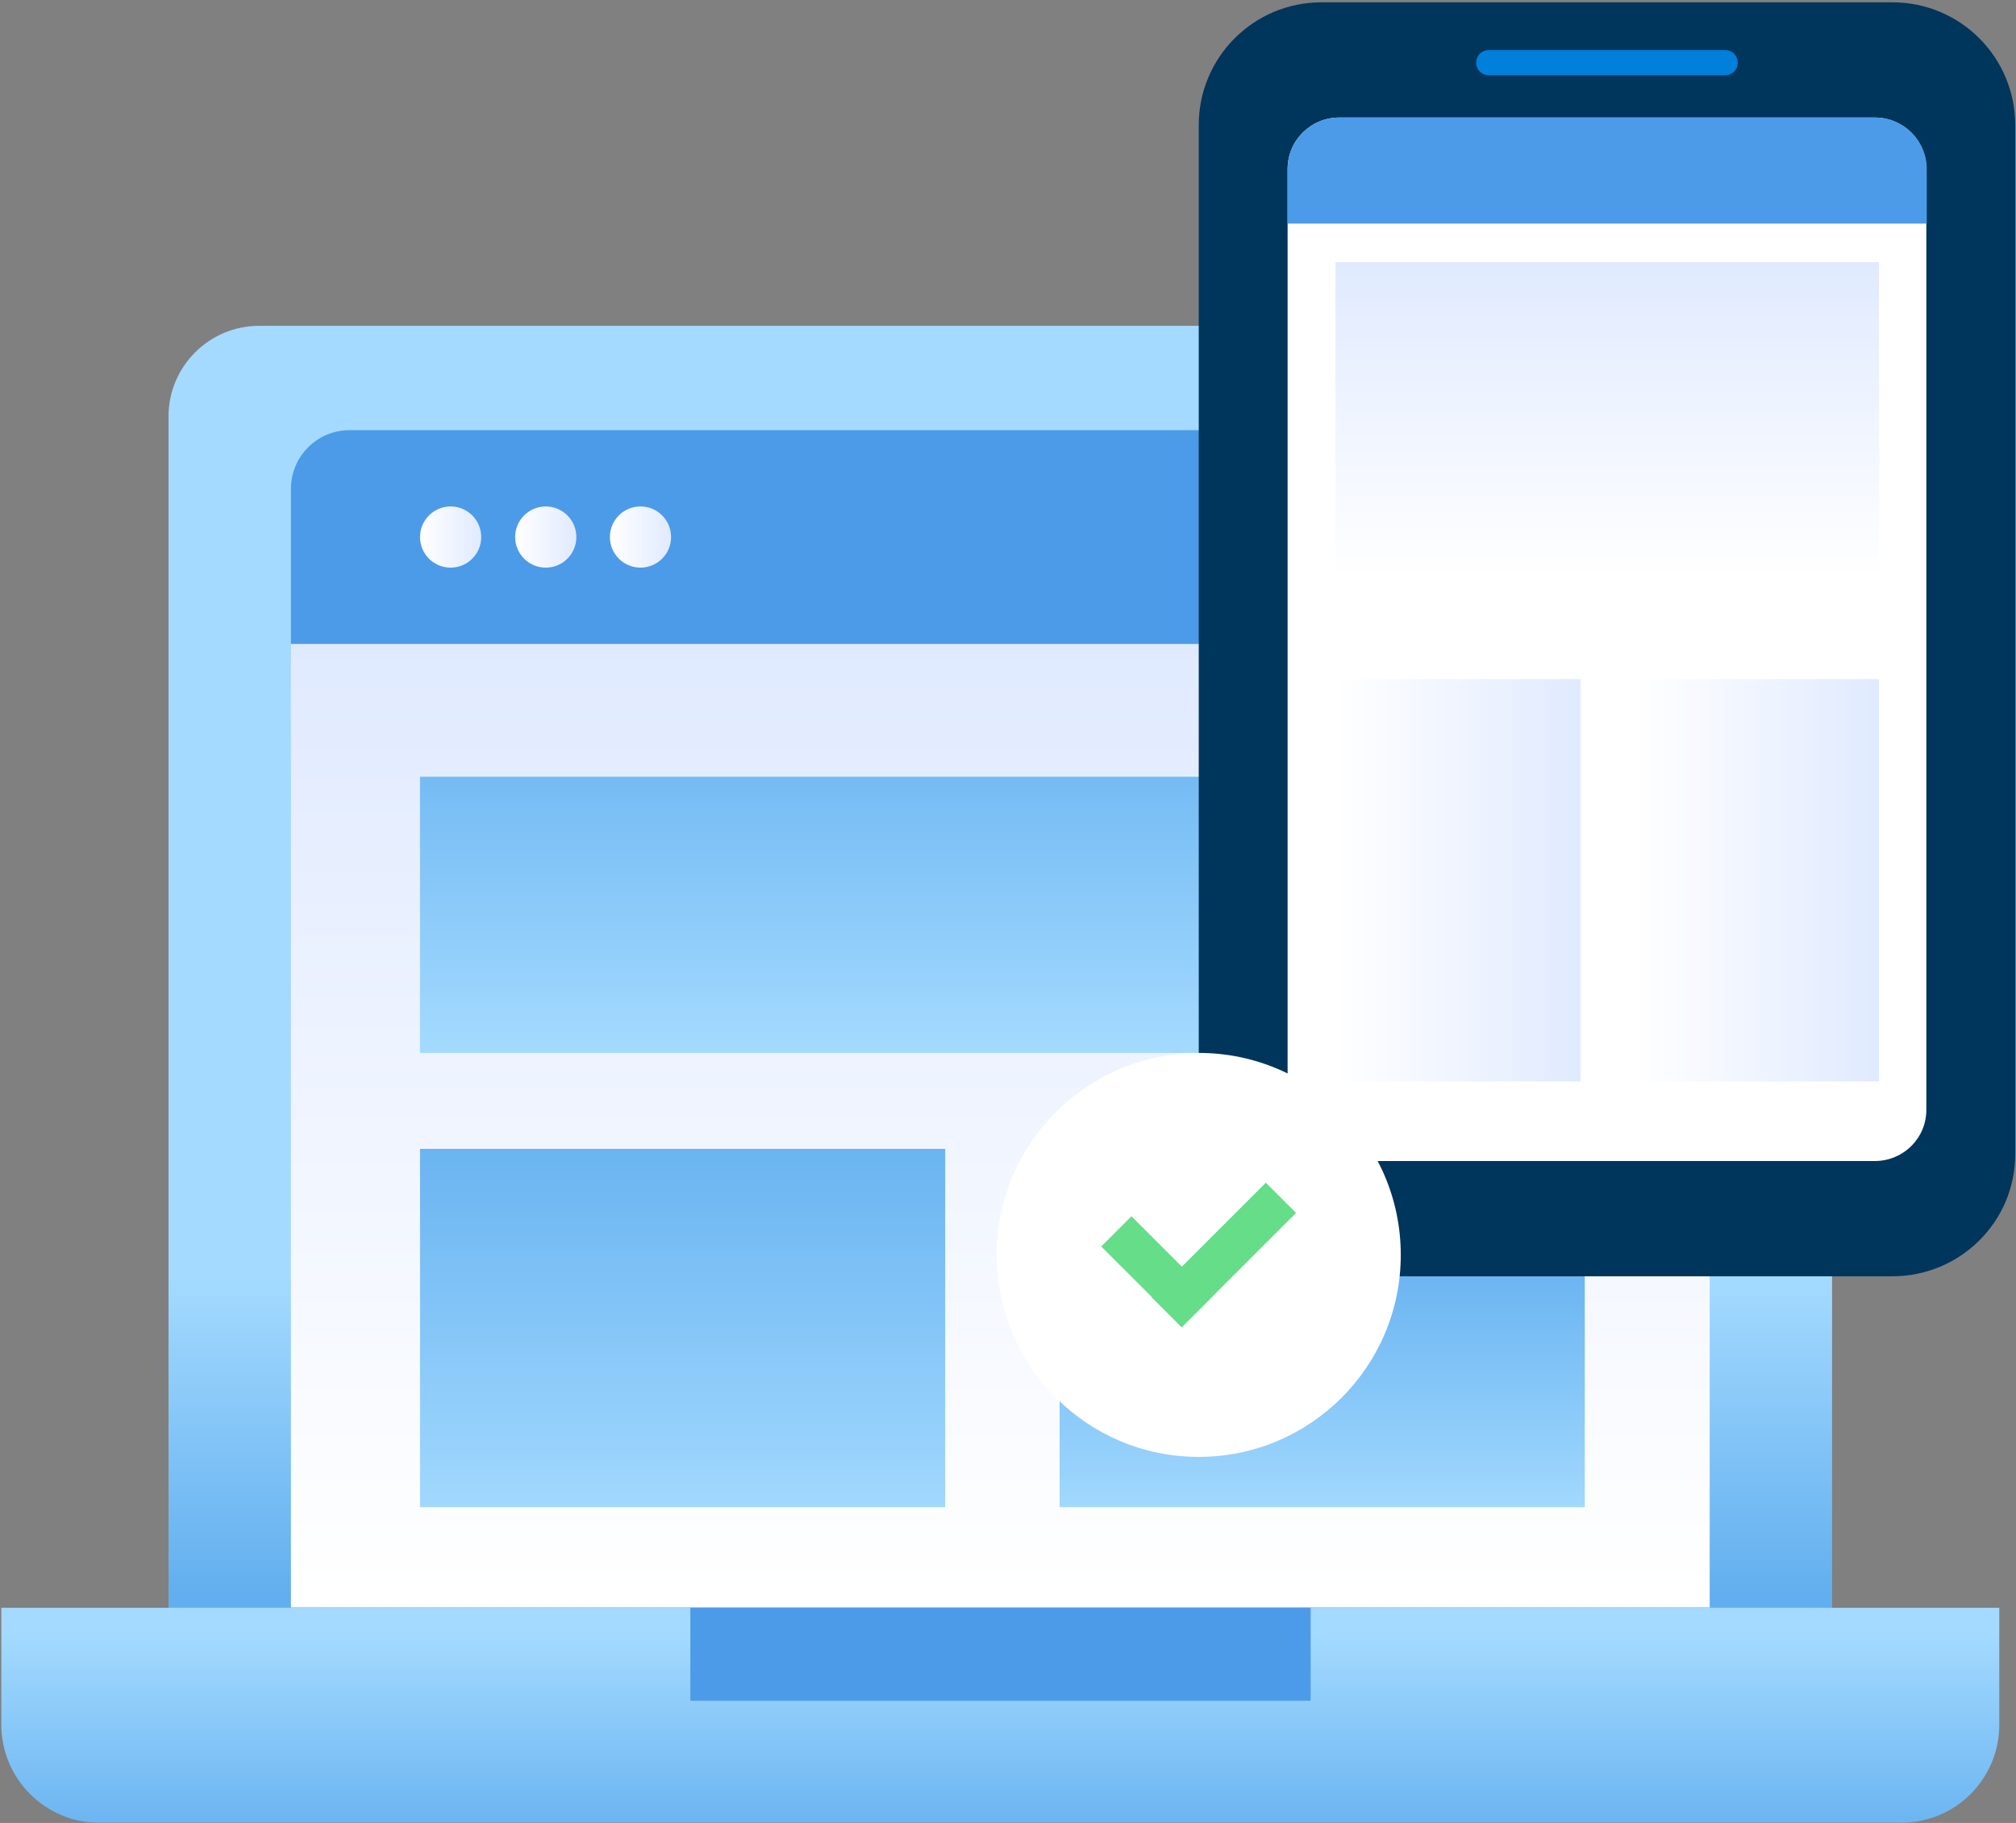 <svg width="481" height="435" viewBox="0 0 481 435" fill="none" xmlns="http://www.w3.org/2000/svg">
<rect x="0" y="0" width="481" height="435" fill="#808080" stroke="none"/>
<path d="M337.813 34.153H323.113V37.253H337.813V34.153Z" fill="url(#paint0_linear_391_7261)"/>
<path d="M337.813 39.153H323.113V42.253H337.813V39.153Z" fill="url(#paint1_linear_391_7261)"/>
<path d="M337.813 44.153H323.113V47.253H337.813V44.153Z" fill="url(#paint2_linear_391_7261)"/>
<path d="M437.111 399.553H40.211V99.353C40.211 87.453 49.911 77.753 61.811 77.753H415.511C427.411 77.753 437.111 87.453 437.111 99.353V399.553Z" fill="url(#paint3_linear_391_7261)"/>
<path d="M453.612 434.953H23.613C10.812 434.953 0.312 424.453 0.312 411.553V383.653H477.013V411.553C477.013 424.453 466.612 434.953 453.612 434.953Z" fill="url(#paint4_linear_391_7261)"/>
<path d="M407.914 153.653H69.414V383.553H407.914V153.653Z" fill="url(#paint5_linear_391_7261)"/>
<path d="M393.914 102.653H83.414C75.614 102.653 69.414 108.953 69.414 116.653V153.653H407.914V116.653C407.914 108.953 401.614 102.653 393.914 102.653Z" fill="#4C9BE8"/>
<path d="M107.515 135.453C111.547 135.453 114.815 132.184 114.815 128.153C114.815 124.121 111.547 120.853 107.515 120.853C103.483 120.853 100.215 124.121 100.215 128.153C100.215 132.184 103.483 135.453 107.515 135.453Z" fill="url(#paint6_linear_391_7261)"/>
<path d="M130.214 135.453C134.246 135.453 137.514 132.184 137.514 128.153C137.514 124.121 134.246 120.853 130.214 120.853C126.182 120.853 122.914 124.121 122.914 128.153C122.914 132.184 126.182 135.453 130.214 135.453Z" fill="url(#paint7_linear_391_7261)"/>
<path d="M152.816 135.453C156.847 135.453 160.116 132.184 160.116 128.153C160.116 124.121 156.847 120.853 152.816 120.853C148.784 120.853 145.516 124.121 145.516 128.153C145.516 132.184 148.784 135.453 152.816 135.453Z" fill="url(#paint8_linear_391_7261)"/>
<path d="M378.115 185.353H100.215V251.253H378.115V185.353Z" fill="url(#paint9_linear_391_7261)"/>
<path d="M225.515 274.153H100.215V359.653H225.515V274.153Z" fill="url(#paint10_linear_391_7261)"/>
<path d="M378.112 274.153H252.812V359.653H378.112V274.153Z" fill="url(#paint11_linear_391_7261)"/>
<path d="M312.711 383.653H164.711V405.853H312.711V383.653Z" fill="#4C9BE8"/>
<path d="M451.512 304.554H315.312C299.112 304.554 286.012 291.454 286.012 275.254V29.854C286.012 13.654 299.112 0.554 315.312 0.554H451.512C467.712 0.554 480.812 13.654 480.812 29.854V275.254C480.912 291.454 467.712 304.554 451.512 304.554Z" fill="#00355C"/>
<path d="M447.311 277.054H319.511C312.711 277.054 307.211 271.554 307.211 264.754V40.354C307.211 33.554 312.711 28.054 319.511 28.054H447.311C454.111 28.054 459.611 33.554 459.611 40.354V264.654C459.711 271.554 454.111 277.054 447.311 277.054Z" fill="white"/>
<path d="M448.313 62.554H318.613V136.554H448.313V62.554Z" fill="url(#paint12_linear_391_7261)"/>
<path d="M377.113 162.054H318.613V258.054H377.113V162.054Z" fill="url(#paint13_linear_391_7261)"/>
<path d="M448.312 162.054H389.812V258.054H448.312V162.054Z" fill="url(#paint14_linear_391_7261)"/>
<path d="M411.611 17.954H355.211C353.511 17.954 352.211 16.654 352.211 14.954C352.211 13.254 353.511 11.954 355.211 11.954H411.611C413.311 11.954 414.611 13.254 414.611 14.954C414.611 16.654 413.311 17.954 411.611 17.954Z" fill="#007FDB"/>
<path d="M459.711 40.354C459.711 33.554 454.211 28.054 447.411 28.054H319.511C312.711 28.054 307.211 33.554 307.211 40.354V53.354H459.711V40.354Z" fill="#4C9BE8"/>
<path d="M286.013 347.653C312.633 347.653 334.212 326.073 334.212 299.453C334.212 272.833 312.633 251.253 286.013 251.253C259.392 251.253 237.812 272.833 237.812 299.453C237.812 326.073 259.392 347.653 286.013 347.653Z" fill="white"/>
<path d="M302.017 282.222L274.723 309.516L281.935 316.728L309.229 289.434L302.017 282.222Z" fill="#65DD89"/>
<path d="M269.955 290.226L262.742 297.438L281.975 316.671L289.188 309.459L269.955 290.226Z" fill="#65DD89"/>
<defs>
<linearGradient id="paint0_linear_391_7261" x1="323.083" y1="35.677" x2="337.744" y2="35.677" gradientUnits="userSpaceOnUse">
<stop stop-color="white"/>
<stop offset="1" stop-color="#E0EAFF"/>
</linearGradient>
<linearGradient id="paint1_linear_391_7261" x1="323.083" y1="40.711" x2="337.744" y2="40.711" gradientUnits="userSpaceOnUse">
<stop stop-color="white"/>
<stop offset="1" stop-color="#E0EAFF"/>
</linearGradient>
<linearGradient id="paint2_linear_391_7261" x1="323.083" y1="45.744" x2="337.744" y2="45.744" gradientUnits="userSpaceOnUse">
<stop stop-color="white"/>
<stop offset="1" stop-color="#E0EAFF"/>
</linearGradient>
<linearGradient id="paint3_linear_391_7261" x1="238.673" y1="304.931" x2="238.673" y2="380.203" gradientUnits="userSpaceOnUse">
<stop stop-color="#A4DAFF"/>
<stop offset="1" stop-color="#62AFEF"/>
</linearGradient>
<linearGradient id="paint4_linear_391_7261" x1="238.674" y1="389.707" x2="238.674" y2="442.555" gradientUnits="userSpaceOnUse">
<stop stop-color="#A4DAFF"/>
<stop offset="1" stop-color="#62AFEF"/>
</linearGradient>
<linearGradient id="paint5_linear_391_7261" x1="238.676" y1="380.16" x2="238.676" y2="153.427" gradientUnits="userSpaceOnUse">
<stop stop-color="white"/>
<stop offset="1" stop-color="#E0EAFF"/>
</linearGradient>
<linearGradient id="paint6_linear_391_7261" x1="100.214" y1="128.181" x2="114.755" y2="128.181" gradientUnits="userSpaceOnUse">
<stop stop-color="white"/>
<stop offset="1" stop-color="#E0EAFF"/>
</linearGradient>
<linearGradient id="paint7_linear_391_7261" x1="122.902" y1="128.181" x2="137.443" y2="128.181" gradientUnits="userSpaceOnUse">
<stop stop-color="white"/>
<stop offset="1" stop-color="#E0EAFF"/>
</linearGradient>
<linearGradient id="paint8_linear_391_7261" x1="145.592" y1="128.181" x2="160.134" y2="128.181" gradientUnits="userSpaceOnUse">
<stop stop-color="white"/>
<stop offset="1" stop-color="#E0EAFF"/>
</linearGradient>
<linearGradient id="paint9_linear_391_7261" x1="239.146" y1="251.479" x2="239.146" y2="158.543" gradientUnits="userSpaceOnUse">
<stop stop-color="#A4DAFF"/>
<stop offset="1" stop-color="#62AFEF"/>
</linearGradient>
<linearGradient id="paint10_linear_391_7261" x1="162.864" y1="364.84" x2="162.864" y2="261.686" gradientUnits="userSpaceOnUse">
<stop stop-color="#A4DAFF"/>
<stop offset="1" stop-color="#62AFEF"/>
</linearGradient>
<linearGradient id="paint11_linear_391_7261" x1="315.425" y1="362.798" x2="315.425" y2="294.372" gradientUnits="userSpaceOnUse">
<stop stop-color="#A4DAFF"/>
<stop offset="1" stop-color="#62AFEF"/>
</linearGradient>
<linearGradient id="paint12_linear_391_7261" x1="383.436" y1="138.284" x2="383.436" y2="62.602" gradientUnits="userSpaceOnUse">
<stop stop-color="white"/>
<stop offset="1" stop-color="#E0EAFF"/>
</linearGradient>
<linearGradient id="paint13_linear_391_7261" x1="318.585" y1="210.083" x2="377.072" y2="210.083" gradientUnits="userSpaceOnUse">
<stop stop-color="white"/>
<stop offset="1" stop-color="#E0EAFF"/>
</linearGradient>
<linearGradient id="paint14_linear_391_7261" x1="389.798" y1="210.083" x2="448.286" y2="210.083" gradientUnits="userSpaceOnUse">
<stop stop-color="white"/>
<stop offset="1" stop-color="#E0EAFF"/>
</linearGradient>
</defs>
</svg>
